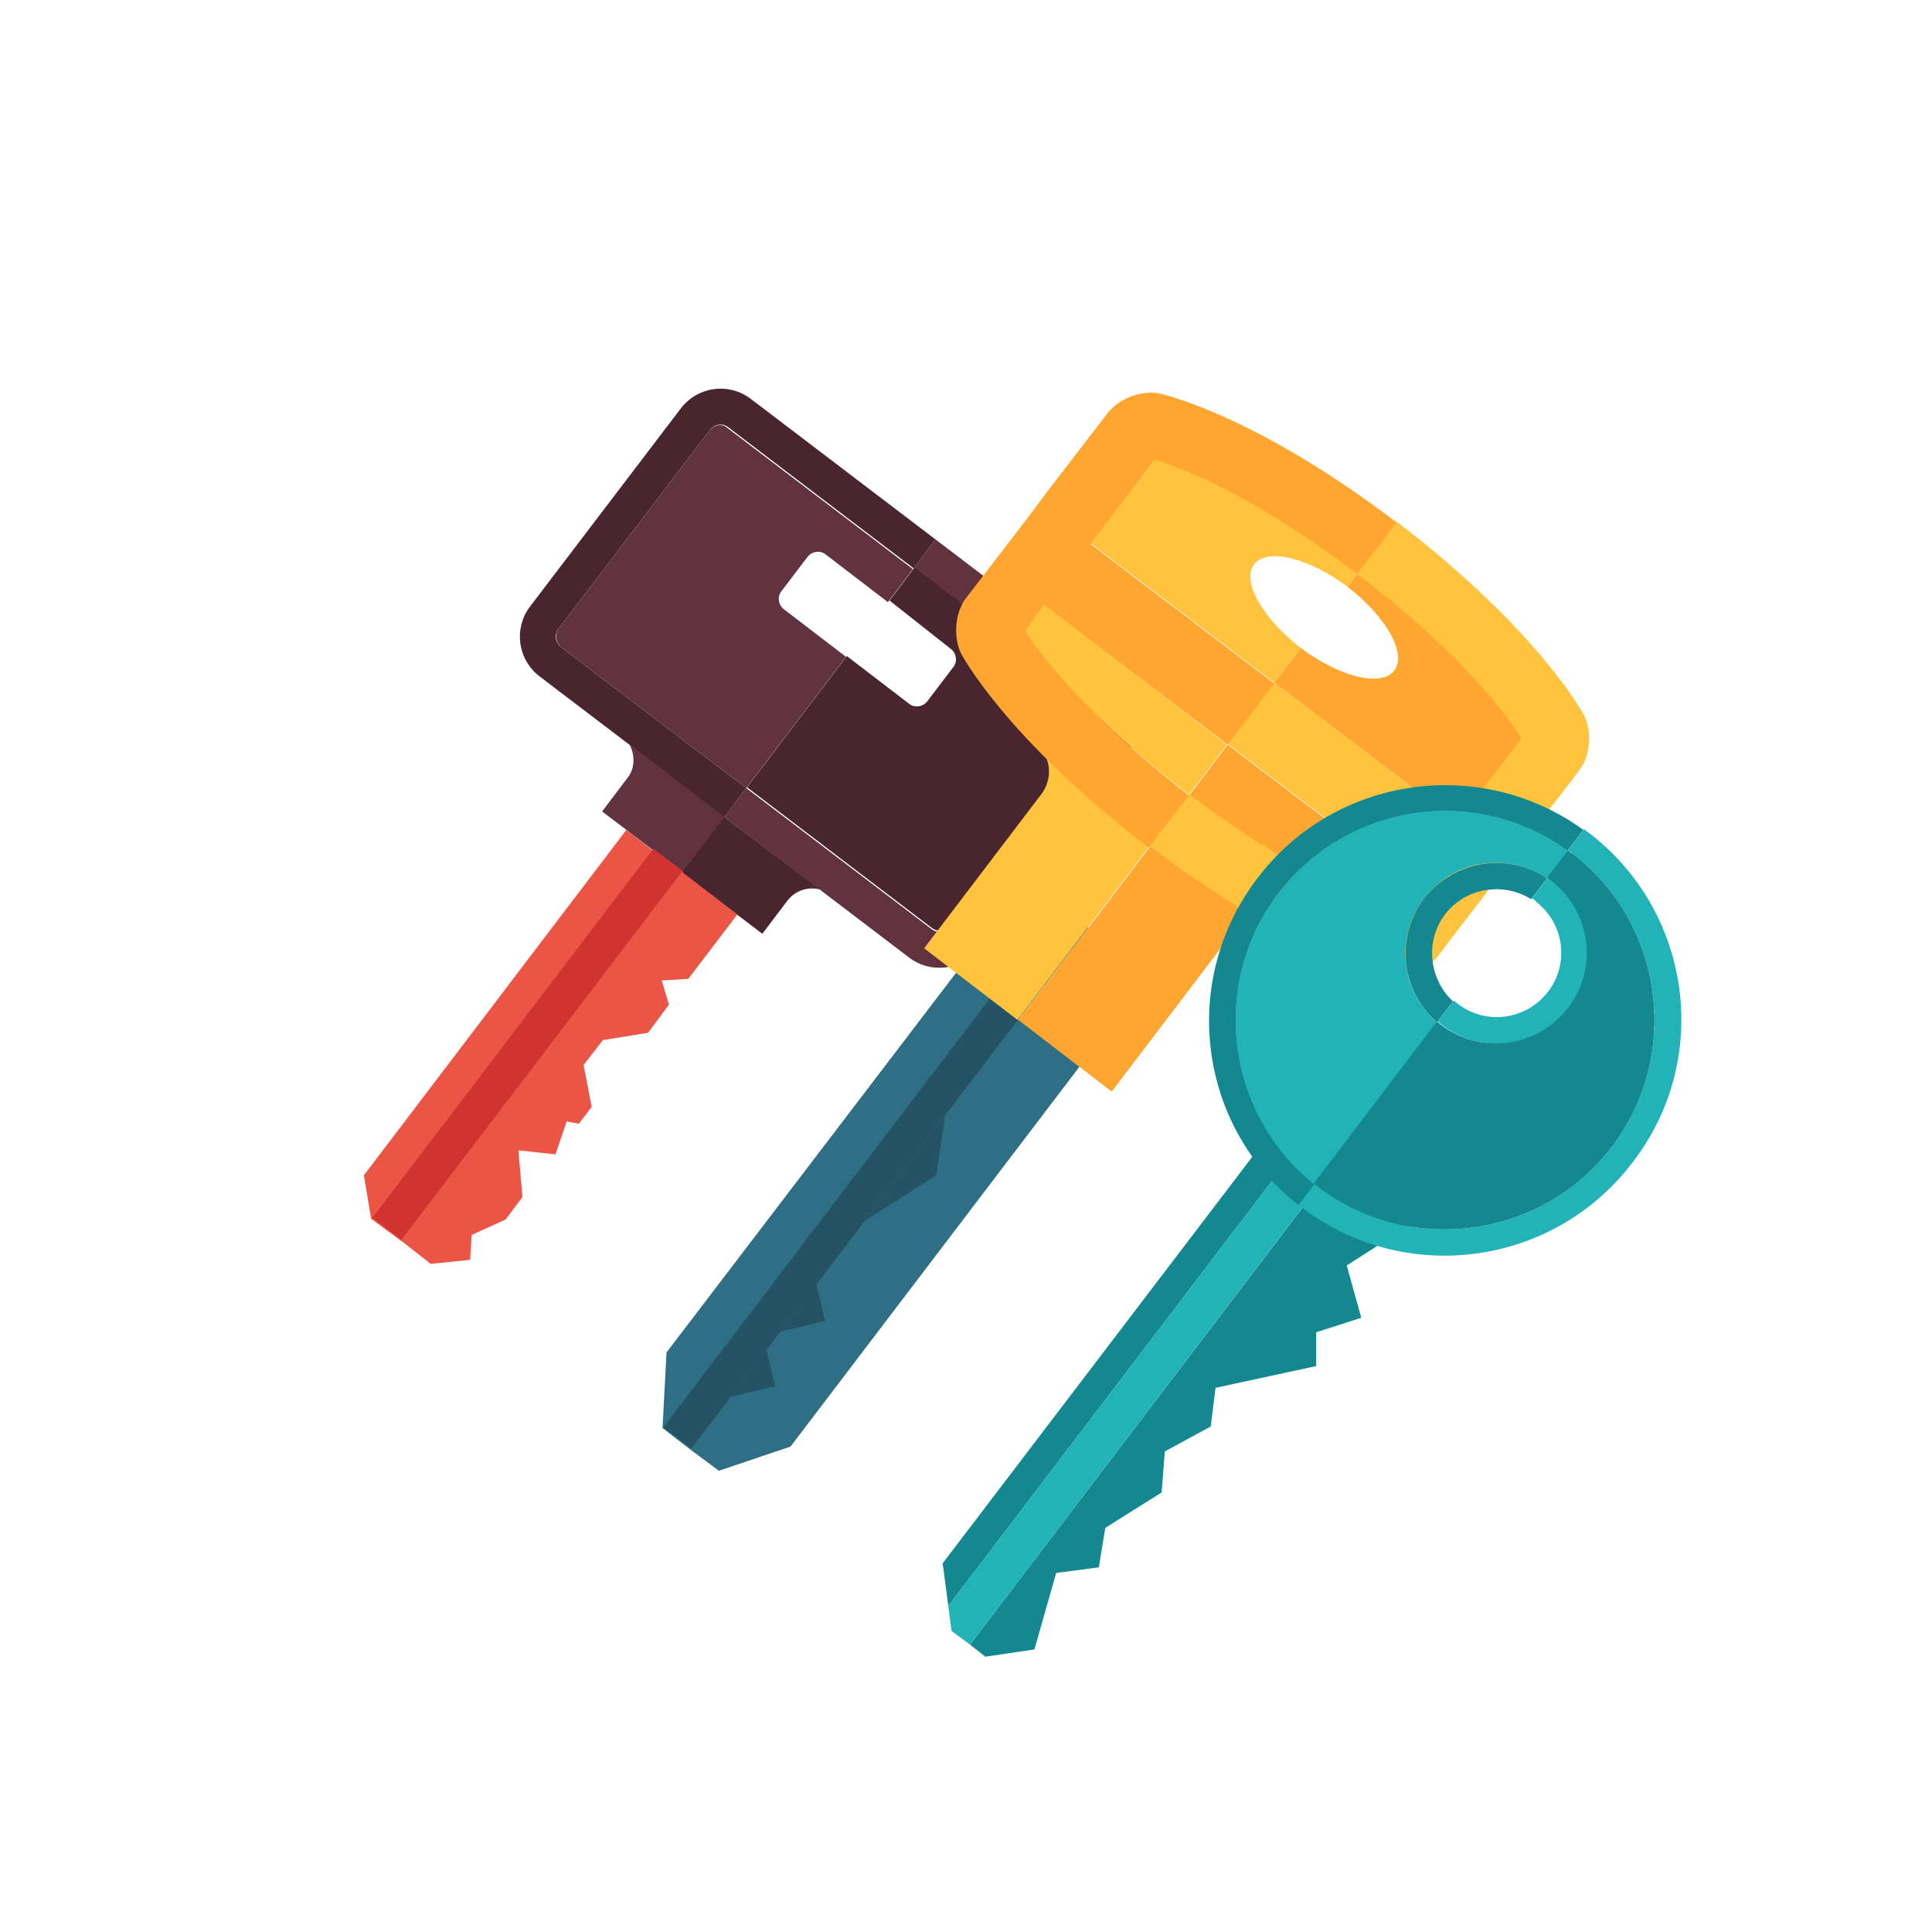 <?xml version="1.0" encoding="utf-8"?>
<!-- Generator: Adobe Illustrator 19.0.0, SVG Export Plug-In . SVG Version: 6.00 Build 0)  -->
<svg version="1.1" id="Слой_1" xmlns="http://www.w3.org/2000/svg" xmlns:xlink="http://www.w3.org/1999/xlink" x="0px" y="0px"
	 viewBox="-177 300.9 240 240" style="enable-background:new -177 300.9 240 240;" xml:space="preserve">
<style type="text/css">
	.st0{fill:#EB5545;}
	.st1{fill:#61323F;}
	.st2{fill:#49262F;}
	.st3{fill:#D13430;}
	.st4{fill:#2F6F85;}
	.st5{fill:#235364;}
	.st6{fill:#FFC33E;}
	.st7{fill:#FFA631;}
	.st8{fill:#138891;}
	.st9{fill:#21B3B7;}
</style>
<g>
	<polygon class="st0" points="-131.8,446.9 -130.9,452.3 -127.1,455.1 -92.3,409.3 -99.2,404 	"/>
	<g>
		<path class="st1" d="M-99.1,397.6l-3.1,4.1l10,7.6l5.3-6.9l-11.9-9C-98.1,394.7-98.1,396.4-99.1,397.6z"/>
		<path class="st2" d="M-82.3,416.9l3.1-4.1c1-1.3,2.6-1.8,4.1-1.4l-11.9-9l-5.3,6.9L-82.3,416.9z"/>
	</g>
	<g>
		<path class="st1" d="M-37.8,385.4l-23-17.5l-2.7,3.6l23,17.5c0.7,0.5,0.9,1.6,0.3,2.3L-59,416c-0.5,0.7-1.6,0.9-2.3,0.3l-23-17.5
			l-2.7,3.6l23,17.5c2.7,2,6.5,1.5,8.6-1.2l18.8-24.7C-34.6,391.3-35.1,387.5-37.8,385.4z"/>
		<path class="st2" d="M-107.3,381.3c-0.7-0.5-0.9-1.6-0.3-2.3l18.8-24.7c0.5-0.7,1.6-0.9,2.3-0.3l23,17.5l2.7-3.6l-23-17.5
			c-2.7-2-6.5-1.5-8.6,1.2l-18.8,24.7c-2,2.7-1.5,6.5,1.2,8.6l23,17.5l2.7-3.6L-107.3,381.3z"/>
		<path class="st1" d="M-88.8,354.3l-18.8,24.7c-0.5,0.7-0.4,1.7,0.3,2.3l23,17.5l12.4-16.3l-7.7-5.9c-0.7-0.5-0.9-1.6-0.3-2.3
			l3.2-4.2c0.5-0.7,1.6-0.9,2.3-0.3l7.7,5.9l3.1-4.1l-23-17.5C-87.2,353.5-88.2,353.6-88.8,354.3z"/>
		<path class="st2" d="M-58.9,381.5c0.7,0.5,0.9,1.6,0.3,2.3l-3.2,4.2c-0.5,0.7-1.6,0.9-2.3,0.3l-7.7-5.9l-12.4,16.3l23,17.5
			c0.7,0.5,1.7,0.4,2.3-0.3l18.8-24.7c0.5-0.7,0.4-1.7-0.3-2.3l-23-17.5l-3.1,4.1L-58.9,381.5z"/>
	</g>
	
		<rect x="-113.9" y="402" transform="matrix(-0.796 -0.606 0.606 -0.796 -461.276 705.995)" class="st3" width="4.7" height="57.6"/>
	<path class="st0" d="M-102.1,430.1l5.6-0.9l2.6-3.5l-0.9-3c0,0,1.7-0.1,3.3-0.2l6.1-8l-6.9-5.3l-34.9,45.8l3.7,2.9l4.9-0.5l0.2-3.1
		l4.2-1.9l2.1-2.8l-0.5-5.8l4.6,0.5l1.4-4.1l1.5,0.3l1.6-2.1l-1-5.2L-102.1,430.1z"/>
</g>
<g>
	<polygon class="st4" points="-94.2,468.9 -94.7,478.3 -91.2,481 -50.5,427.5 -58.2,421.7 	"/>
	<polygon class="st4" points="-78.8,480.6 -87.7,483.6 -91.2,481 -50.5,427.5 -42.9,433.4 	"/>
	
		<rect x="-70.5" y="406.7" transform="matrix(-0.796 -0.606 0.606 -0.796 -393.663 761.872)" class="st5" width="4.4" height="81.3"/>
	<polygon class="st5" points="-75.6,460.4 -74.5,465 -80,466.3 	"/>
	<polygon class="st5" points="-81.8,468.6 -80.7,473.1 -86.2,474.4 	"/>
	<path class="st6" d="M-47.3,394.5c0.9,1.5,0.8,3.5-0.3,5l-14.6,19.2l11.6,8.9l17.1-22.5L-47.3,394.5z"/>
	<path class="st7" d="M-33.4,405.1l-17.1,22.5l11.6,8.9l14.6-19.2c1.1-1.5,3-2.1,4.7-1.6L-33.4,405.1L-33.4,405.1z"/>
	<polygon class="st5" points="-59.6,439.5 -60.7,446.9 -69.5,452.5 	"/>
	<path class="st6" d="M19.8,389.8c0,0-5.4-10.4-23.3-24.1l-5,6.5c12.9,9.8,18.7,17.8,20.4,20.4L4.1,403l-22.8-17.3l-5.8,7.6
		l22.8,17.3l-2.4,3.1c-3-1-12.2-4.4-25.1-14.2l-5,6.5c17.9,13.6,29.4,16,29.4,16c2.2,0.5,5.1-0.6,6.5-2.4l0.8-1.1
		c1.4-1.8,3.6-4.7,5-6.5l0.5-0.7c1.4-1.8,2.5-3.3,2.5-3.3s1.1-1.5,2.5-3.3l0.5-0.7c1.4-1.8,3.6-4.7,5-6.5l0.8-1.1
		C20.5,394.9,20.8,391.8,19.8,389.8z"/>
	<path class="st7" d="M-49.7,379.2l2.4-3.1l22.8,17.3l5.8-7.6l-22.8-17.3l7.9-10.4c3,1,12.2,4.4,25.1,14.2l5-6.5
		c-17.9-13.6-29.4-16-29.4-16c-2.2-0.5-5.1,0.6-6.5,2.4l-6.3,8.2c-1.4,1.8-2.5,3.3-2.5,3.3s-1.1,1.5-2.5,3.3l-6.3,8.2
		c-1.4,1.8-1.6,4.9-0.6,6.9c0,0,5.4,10.4,23.3,24.1l5-6.5C-42.4,389.6-48,381.7-49.7,379.2z"/>
	<path class="st7" d="M-3.8,384.2c-1.6,2.1-6.8,0.8-11.6-2.8l-3.3,4.3L4.1,403l7.9-10.4c-1.7-2.7-7.5-10.6-20.4-20.4l-1.2,1.6
		C-4.8,377.5-2.2,382.1-3.8,384.2z"/>
	<path class="st6" d="M-41.5,368.4l22.8,17.3l3.3-4.3c-4.8-3.7-7.4-8.3-5.8-10.4c1.6-2.1,6.8-0.8,11.6,2.8l1.2-1.6
		c-12.9-9.8-22.1-13.3-25.1-14.2L-41.5,368.4z"/>
	<path class="st7" d="M-4.1,413.8l2.4-3.1l-22.8-17.3l-4.7,6.2C-16.3,409.4-7.2,412.8-4.1,413.8z"/>
	<path class="st6" d="M-49.7,379.2c1.6,2.6,7.3,10.4,20.4,20.4l4.7-6.2L-47.3,376L-49.7,379.2z"/>
</g>
<g>
	<polygon class="st8" points="-19,441.4 -59.9,495.1 -59.2,500.4 -18,446.3 -14,449.3 -56.5,505.2 -56.5,505.2 -11.6,446.2 	"/>
	<polygon class="st8" points="-13.5,466.4 -7.9,464.6 -9.7,458.1 -1.6,452.9 -11.6,446.2 -56.5,505.2 -54.6,506.7 -48.5,505.8 
		-45.8,496.3 -40.5,495.6 -39.7,490.7 -32.7,486.3 -32.3,481.2 -26.6,478.1 -26,473.3 -13.5,470.6 	"/>
	<polygon class="st9" points="-18,446.3 -59.2,500.4 -58.8,503.5 -56.5,505.2 -14,449.3 	"/>
	<path class="st9" d="M17.9,426.1c3.8-4.9,2.8-12-2.1-15.8c-0.2-0.1-0.4-0.3-0.5-0.4l-2,2.6c0.2,0.1,0.4,0.2,0.5,0.4
		c3.5,2.7,4.2,7.7,1.5,11.2c-2.7,3.5-7.7,4.2-11.2,1.5c-0.2-0.1-0.3-0.3-0.5-0.4l-2,2.6c0.2,0.1,0.3,0.3,0.5,0.4
		C7,432,14.1,431.1,17.9,426.1z"/>
	<path class="st8" d="M2.5,414.5c2.5-3.3,7.2-4.1,10.7-1.9l2-2.6c-4.9-3.3-11.6-2.2-15.3,2.5c-3.6,4.8-2.9,11.5,1.6,15.4l2-2.6
		C0.5,422.5,0,417.8,2.5,414.5z"/>
	<path class="st9" d="M20.3,404.3c-0.2-0.1-0.4-0.3-0.5-0.4l-2,2.6c0.2,0.1,0.4,0.3,0.5,0.4c11.4,8.7,13.6,25.1,4.9,36.5
		c-8.7,11.4-25.1,13.6-36.5,4.9c-0.2-0.1-0.3-0.3-0.5-0.4l-2,2.6c0.2,0.1,0.3,0.3,0.5,0.4c12.9,9.8,31.3,7.3,41.1-5.6
		C35.7,432.5,33.2,414.1,20.3,404.3z"/>
	<path class="st8" d="M-18.2,411.9c8.6-11.2,24.5-13.6,35.9-5.3l2-2.6c-12.8-9.3-30.9-6.7-40.5,6c-9.7,12.7-7.4,30.8,5.1,40.6l2-2.6
		C-24.7,439.1-26.7,423.1-18.2,411.9z"/>
	<path class="st9" d="M-18.2,411.9c-8.6,11.2-6.5,27.3,4.4,36.1l15.3-20.1c-4.5-3.9-5.3-10.6-1.6-15.4c3.6-4.8,10.3-5.8,15.3-2.5
		l2.6-3.4C6.4,398.3-9.6,400.6-18.2,411.9z"/>
	<path class="st8" d="M15.7,410.3c4.9,3.8,5.9,10.8,2.1,15.8c-3.8,4.9-10.8,5.9-15.8,2.1c-0.2-0.1-0.3-0.3-0.5-0.4l-15.3,20.1
		c0.2,0.1,0.3,0.3,0.5,0.4c11.4,8.7,27.8,6.5,36.5-4.9c8.7-11.4,6.5-27.8-4.9-36.5c-0.2-0.1-0.4-0.3-0.5-0.4l-2.6,3.4
		C15.4,410.1,15.6,410.2,15.7,410.3z"/>
</g>
</svg>
